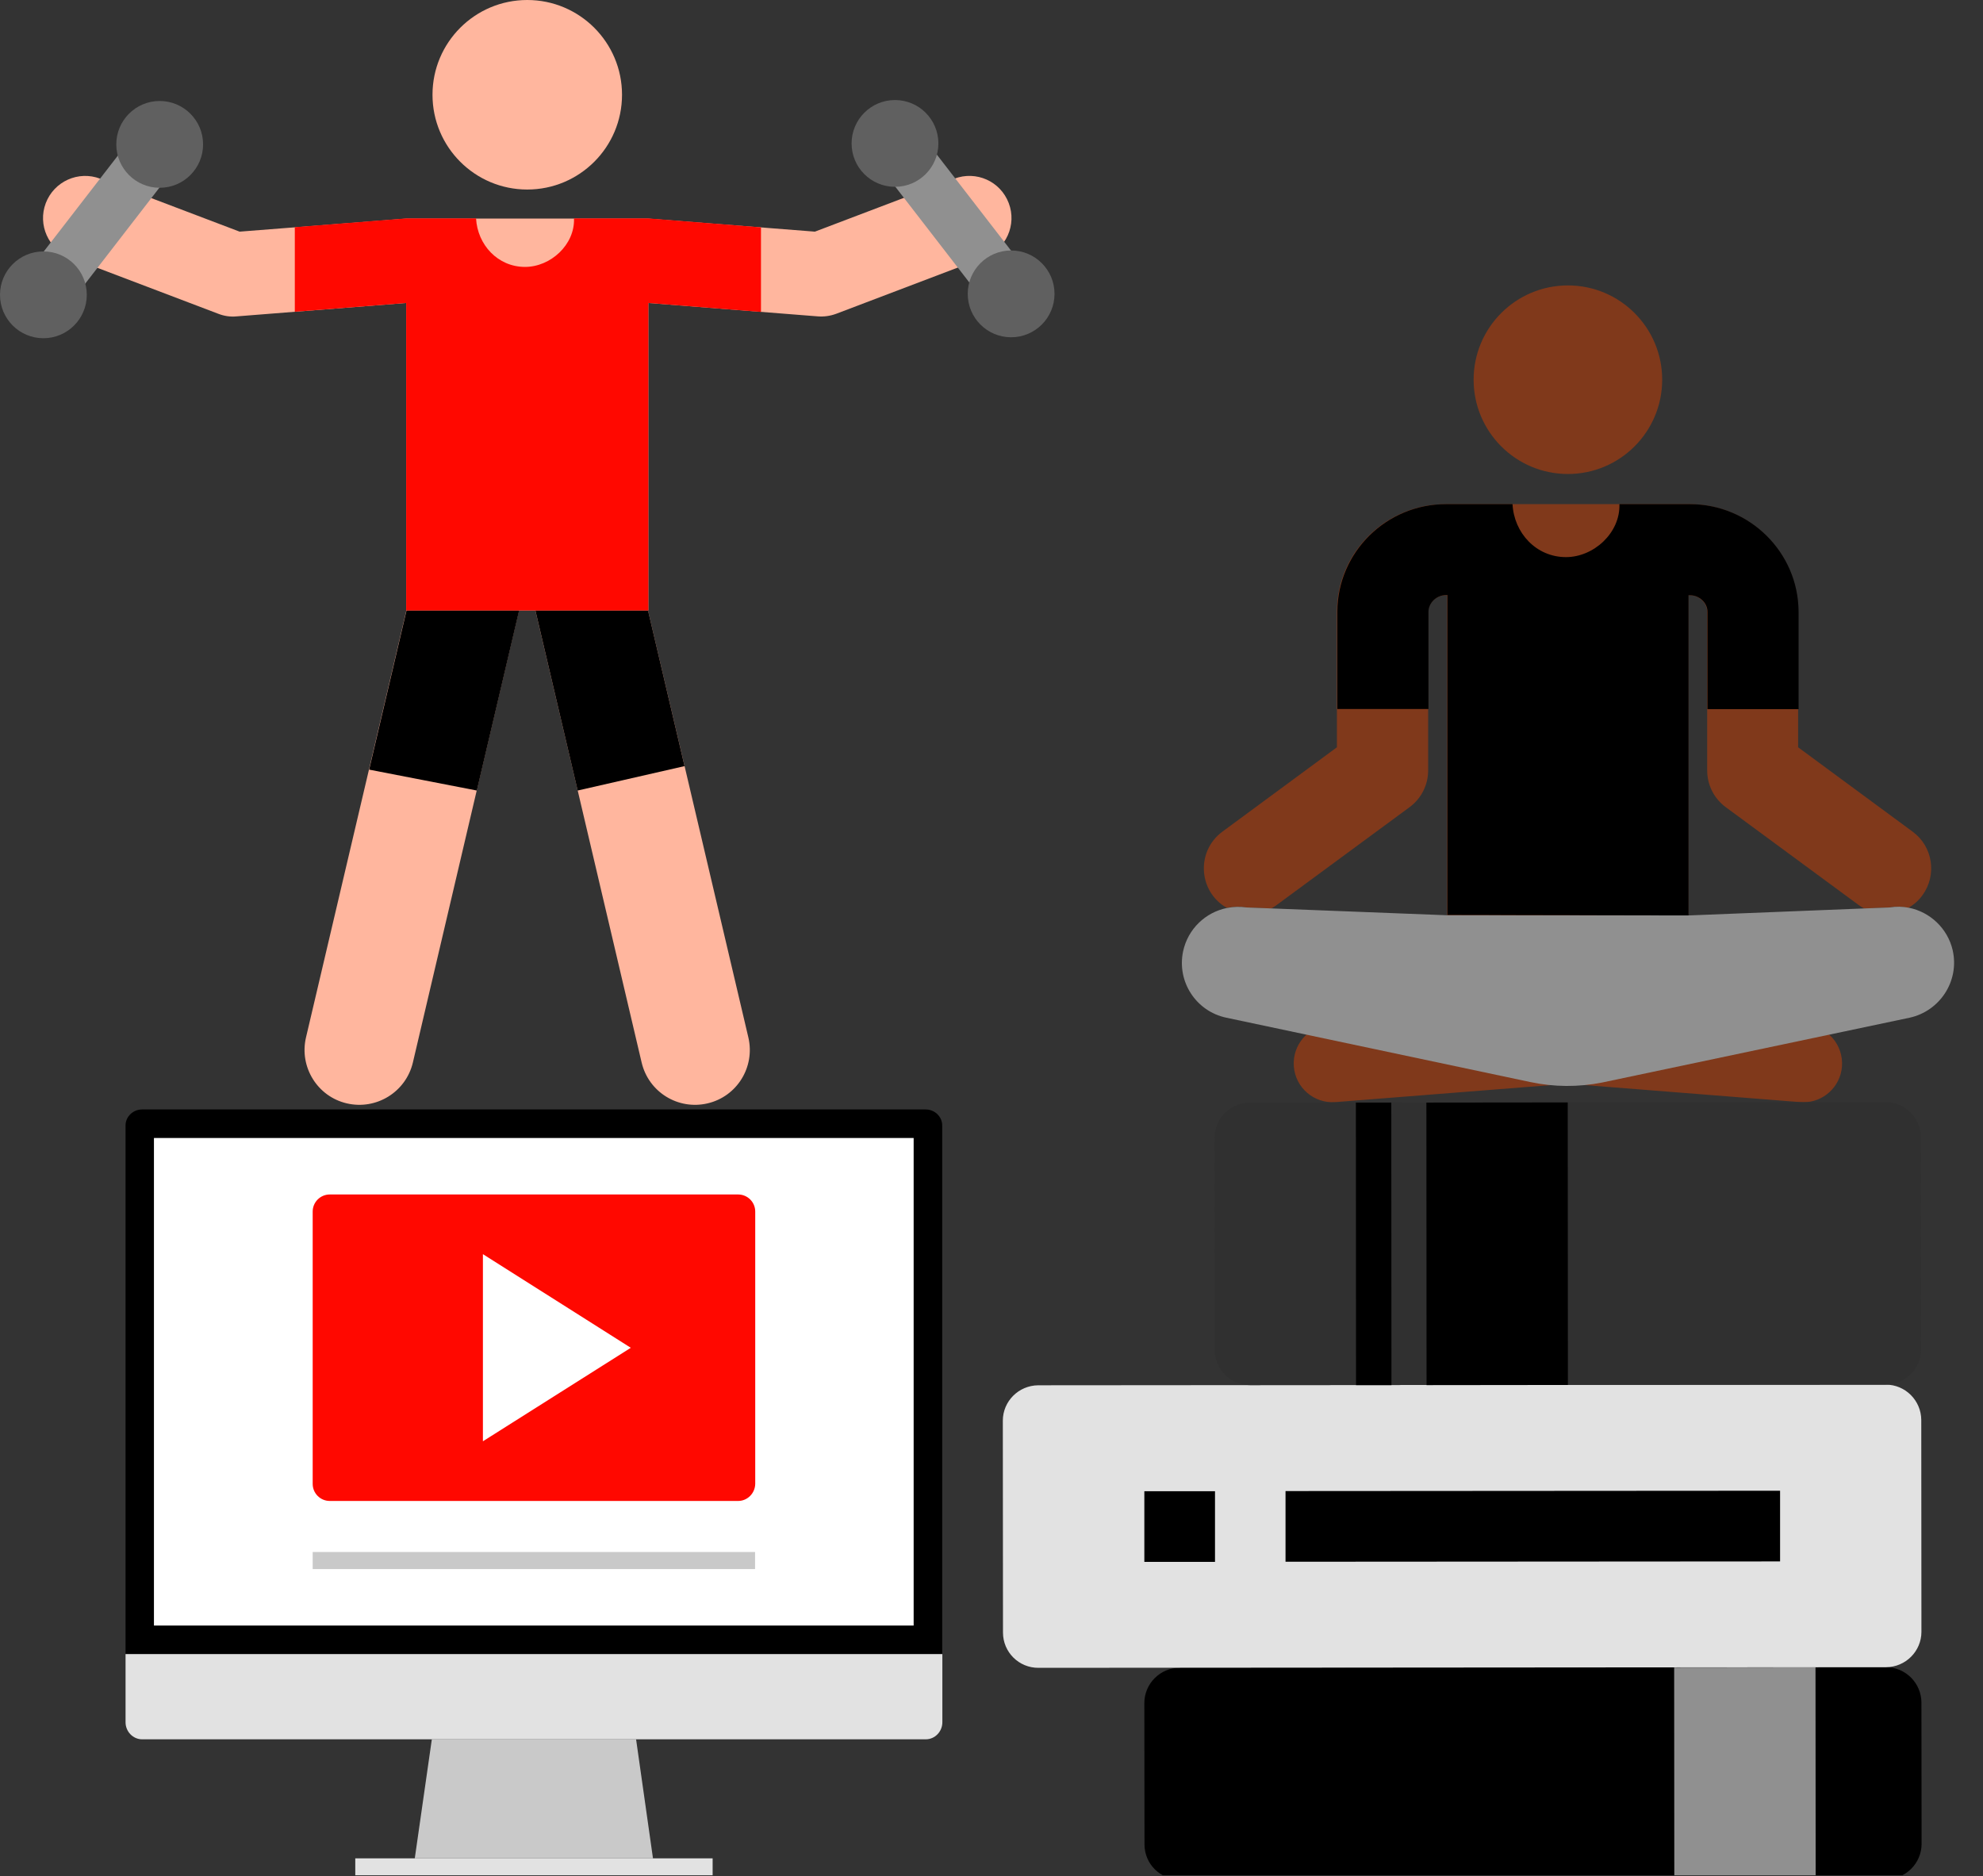 <svg width="223" height="211" viewBox="0 0 223 211" fill="none" xmlns="http://www.w3.org/2000/svg">
<rect x="0" y="0" width="223" height="211" fill="#333333" stroke="none"/>
<g clip-path="url(#clip0)">
<path d="M203.122 115.231L176.319 113.15L149.516 115.231C147.112 115.411 145.318 117.51 145.498 119.914C145.677 122.318 147.776 124.112 150.18 123.933L176.319 121.869C204.163 124.058 202.459 123.951 202.8 123.951C205.06 123.951 206.962 122.21 207.141 119.932C207.32 117.51 205.526 115.429 203.122 115.231Z" fill="#80391B"/>
<path d="M140.17 102.045L142.968 102.153C143.166 102.045 143.381 101.92 143.56 101.776L158.523 90.761C159.832 89.792 160.604 88.267 160.604 86.635V68.802C160.622 67.797 161.519 66.936 162.577 66.936H162.739V102.924L189.847 102.942V66.936H190.008C191.067 66.936 191.982 67.779 191.982 68.802V86.635C191.982 88.267 192.753 89.792 194.063 90.761L209.025 101.776C209.222 101.92 209.42 102.045 209.635 102.153L212.434 102.045C213.187 101.92 213.923 101.956 214.623 102.081C215.215 101.74 215.753 101.274 216.183 100.682C217.852 98.403 217.367 95.192 215.089 93.524L202.208 84.033V68.766V68.748C202.172 62.11 196.7 56.692 189.99 56.692C186.887 56.692 165.663 56.692 162.559 56.692C155.85 56.692 150.378 62.092 150.342 68.748V68.766V84.033L137.461 93.524C134.483 95.73 134.752 100.251 137.945 102.081C138.699 101.956 139.434 101.92 140.17 102.045Z" fill="#80391B"/>
<path d="M215.089 102.189C215.125 102.189 215.143 102.207 215.179 102.207C215.143 102.207 215.125 102.189 215.089 102.189Z" fill="#80391B"/>
<path d="M176.32 53.301C182.175 53.301 186.922 48.554 186.922 42.698C186.922 36.843 182.175 32.096 176.32 32.096C170.464 32.096 165.717 36.843 165.717 42.698C165.717 48.554 170.464 53.301 176.32 53.301Z" fill="#80391B"/>
<path d="M190.043 56.692H182.113C182.221 59.921 179.225 62.648 176.103 62.648C172.748 62.648 170.255 59.921 170.093 56.692H162.612C155.902 56.692 150.43 62.092 150.395 68.748V79.728H160.639V68.784C160.657 67.779 161.554 66.918 162.612 66.918H162.773V102.889L189.882 102.942V66.936H190.043C191.102 66.936 192.017 67.779 192.017 68.802V79.745H202.261V68.766C202.225 62.092 196.735 56.692 190.043 56.692Z" fill="black"/>
<path d="M219.591 106.853C219.017 104.378 217.026 102.548 214.675 102.081C213.976 101.938 213.24 101.92 212.487 102.045L209.688 102.153L189.9 102.942L162.792 102.924L142.985 102.153L140.187 102.045C139.451 101.938 138.715 101.956 137.998 102.099C135.558 102.584 133.584 104.467 133.046 106.979C132.329 110.388 134.499 113.725 137.908 114.442L172.067 121.672C174.74 122.246 177.503 122.264 180.194 121.726L214.747 114.442C218.12 113.707 220.38 110.352 219.591 106.853Z" fill="#909090"/>
<path d="M39.002 124.076C35.684 123.305 33.638 119.968 34.41 116.667L46.358 65.842C47.13 62.523 50.466 60.477 53.767 61.249C57.087 62.02 59.132 65.357 58.36 68.658L46.43 119.484C45.641 122.803 42.322 124.848 39.002 124.076Z" fill="#FFB69E"/>
<path d="M72.157 119.484L60.209 68.658C59.437 65.339 61.482 62.02 64.801 61.249C68.12 60.477 71.439 62.523 72.211 65.842L84.159 116.667C84.93 119.986 82.885 123.305 79.566 124.076C76.265 124.848 72.946 122.821 72.157 119.484Z" fill="#FFB69E"/>
<path d="M53.623 88.895L58.378 68.658C59.149 65.339 57.104 62.02 53.785 61.249C50.466 60.477 47.147 62.522 46.376 65.841L41.514 86.545L53.623 88.895Z" fill="black"/>
<path d="M64.962 88.895L76.982 86.15L72.21 65.823C71.438 62.505 68.101 60.459 64.8 61.231C61.481 62.002 59.436 65.339 60.208 68.64L64.962 88.895Z" fill="black"/>
<path d="M113.438 22.838C112.505 20.38 109.778 19.16 107.32 20.093L91.64 26.049L72.892 24.578H45.694L26.947 26.049L11.267 20.093C8.809 19.16 6.082 20.398 5.149 22.838C4.216 25.296 5.454 28.023 7.894 28.956L24.561 35.289C25.206 35.54 25.906 35.648 26.624 35.576L45.676 34.069V68.64H72.91V34.069L91.963 35.576C92.645 35.63 93.344 35.54 94.026 35.289L110.693 28.956C113.133 28.023 114.371 25.278 113.438 22.838Z" fill="#FFB69E"/>
<path d="M72.91 24.561H64.55C64.658 27.521 61.913 30.015 59.042 30.015C55.975 30.015 53.696 27.521 53.535 24.561H45.677L33.154 25.547V35.056L45.677 34.069V68.64H72.91V34.069L85.576 35.074V25.565L72.91 24.561Z" fill="#FF0800"/>
<path d="M59.293 21.313C65.179 21.313 69.95 16.542 69.95 10.657C69.95 4.771 65.179 0 59.293 0C53.408 0 48.637 4.771 48.637 10.657C48.637 16.542 53.408 21.313 59.293 21.313Z" fill="#FFB69E"/>
<path d="M14.175 16.307L3.631 29.948L8.301 33.558L18.845 19.917L14.175 16.307Z" fill="#909090"/>
<path d="M4.88 38.033C7.575 38.033 9.76 35.849 9.76 33.154C9.76 30.459 7.575 28.274 4.88 28.274C2.185 28.274 0 30.459 0 33.154C0 35.849 2.185 38.033 4.88 38.033Z" fill="#606060"/>
<path d="M17.958 21.116C20.653 21.116 22.838 18.931 22.838 16.236C22.838 13.541 20.653 11.356 17.958 11.356C15.263 11.356 13.078 13.541 13.078 16.236C13.078 18.931 15.263 21.116 17.958 21.116Z" fill="#606060"/>
<path d="M104.429 16.19L99.759 19.8L110.303 33.441L114.973 29.831L104.429 16.19Z" fill="#909090"/>
<path d="M113.707 37.926C116.402 37.926 118.587 35.741 118.587 33.046C118.587 30.351 116.402 28.166 113.707 28.166C111.012 28.166 108.827 30.351 108.827 33.046C108.827 35.741 111.012 37.926 113.707 37.926Z" fill="#606060"/>
<path d="M100.646 21.008C103.341 21.008 105.526 18.824 105.526 16.129C105.526 13.434 103.341 11.249 100.646 11.249C97.951 11.249 95.767 13.434 95.767 16.129C95.767 18.824 97.951 21.008 100.646 21.008Z" fill="#606060"/>
<path d="M14.119 186.007V126.552C14.119 125.565 14.962 124.758 15.985 124.758H104.091C105.113 124.758 105.956 125.565 105.956 126.552V185.989H14.119V186.007Z" fill="black"/>
<path d="M105.974 186.007V193.667C105.974 194.726 105.131 195.587 104.109 195.587H15.985C14.962 195.587 14.119 194.726 14.119 193.667V186.007H105.974Z" fill="#E2E2E2"/>
<path d="M46.645 208.971H73.431L71.529 195.569H48.565L46.645 208.971Z" fill="#C9C9C9"/>
<path d="M80.14 208.971H39.953V210.89H80.14V208.971Z" fill="#E2E2E2"/>
<path d="M102.745 127.969H17.312V182.795H102.745V127.969Z" fill="white"/>
<path d="M84.912 174.525H35.163V176.444H84.912V174.525Z" fill="#C9C9C9"/>
<path d="M83.01 168.784H37.083C36.024 168.784 35.163 167.923 35.163 166.864V136.24C35.163 135.181 36.024 134.32 37.083 134.32H83.01C84.069 134.32 84.93 135.181 84.93 136.24V166.864C84.912 167.923 84.051 168.784 83.01 168.784Z" fill="#FF0800"/>
<path d="M54.306 141.03L70.936 151.561L54.306 162.074V141.03Z" fill="white"/>
<path d="M128.705 207.41L128.688 191.514C128.688 189.326 130.464 187.55 132.67 187.532L212.093 187.478C214.282 187.478 216.058 189.254 216.076 191.443L216.094 207.338C216.094 209.527 214.317 211.303 212.129 211.321L132.706 211.374C130.482 211.374 128.705 209.598 128.705 207.41Z" fill="black"/>
<path d="M188.286 211.338L188.269 187.514L204.164 187.496L204.182 211.321L188.286 211.338Z" fill="#909090"/>
<path d="M112.792 183.585L112.774 159.76C112.774 157.571 114.551 155.795 116.757 155.777L212.075 155.705C214.264 155.705 216.04 157.481 216.058 159.67L216.076 183.495C216.076 185.684 214.3 187.46 212.111 187.478L116.793 187.549C114.586 187.567 112.792 185.791 112.792 183.585Z" fill="#E2E2E2"/>
<path d="M200.18 175.583V167.635L144.565 167.671V175.619L200.18 175.583ZM128.688 175.637H136.635V167.689H128.688V175.637Z" fill="black"/>
<path d="M136.599 151.794L136.581 127.969C136.581 125.78 138.357 124.004 140.546 123.986L212.039 123.933C214.227 123.933 216.004 125.709 216.021 127.897L216.039 151.722C216.039 153.911 214.263 155.687 212.075 155.705L140.582 155.759C138.393 155.777 136.617 154.001 136.599 151.794Z" fill="#303030"/>
<path d="M176.319 155.741L176.301 123.969L160.406 123.986L160.424 155.759L176.319 155.741ZM152.494 155.759H156.477L156.459 123.986H152.477L152.494 155.759Z" fill="black"/>
</g>
<defs>
<clipPath id="clip0">
<rect width="223" height="210.872" fill="white"/>
</clipPath>
</defs>
</svg>
